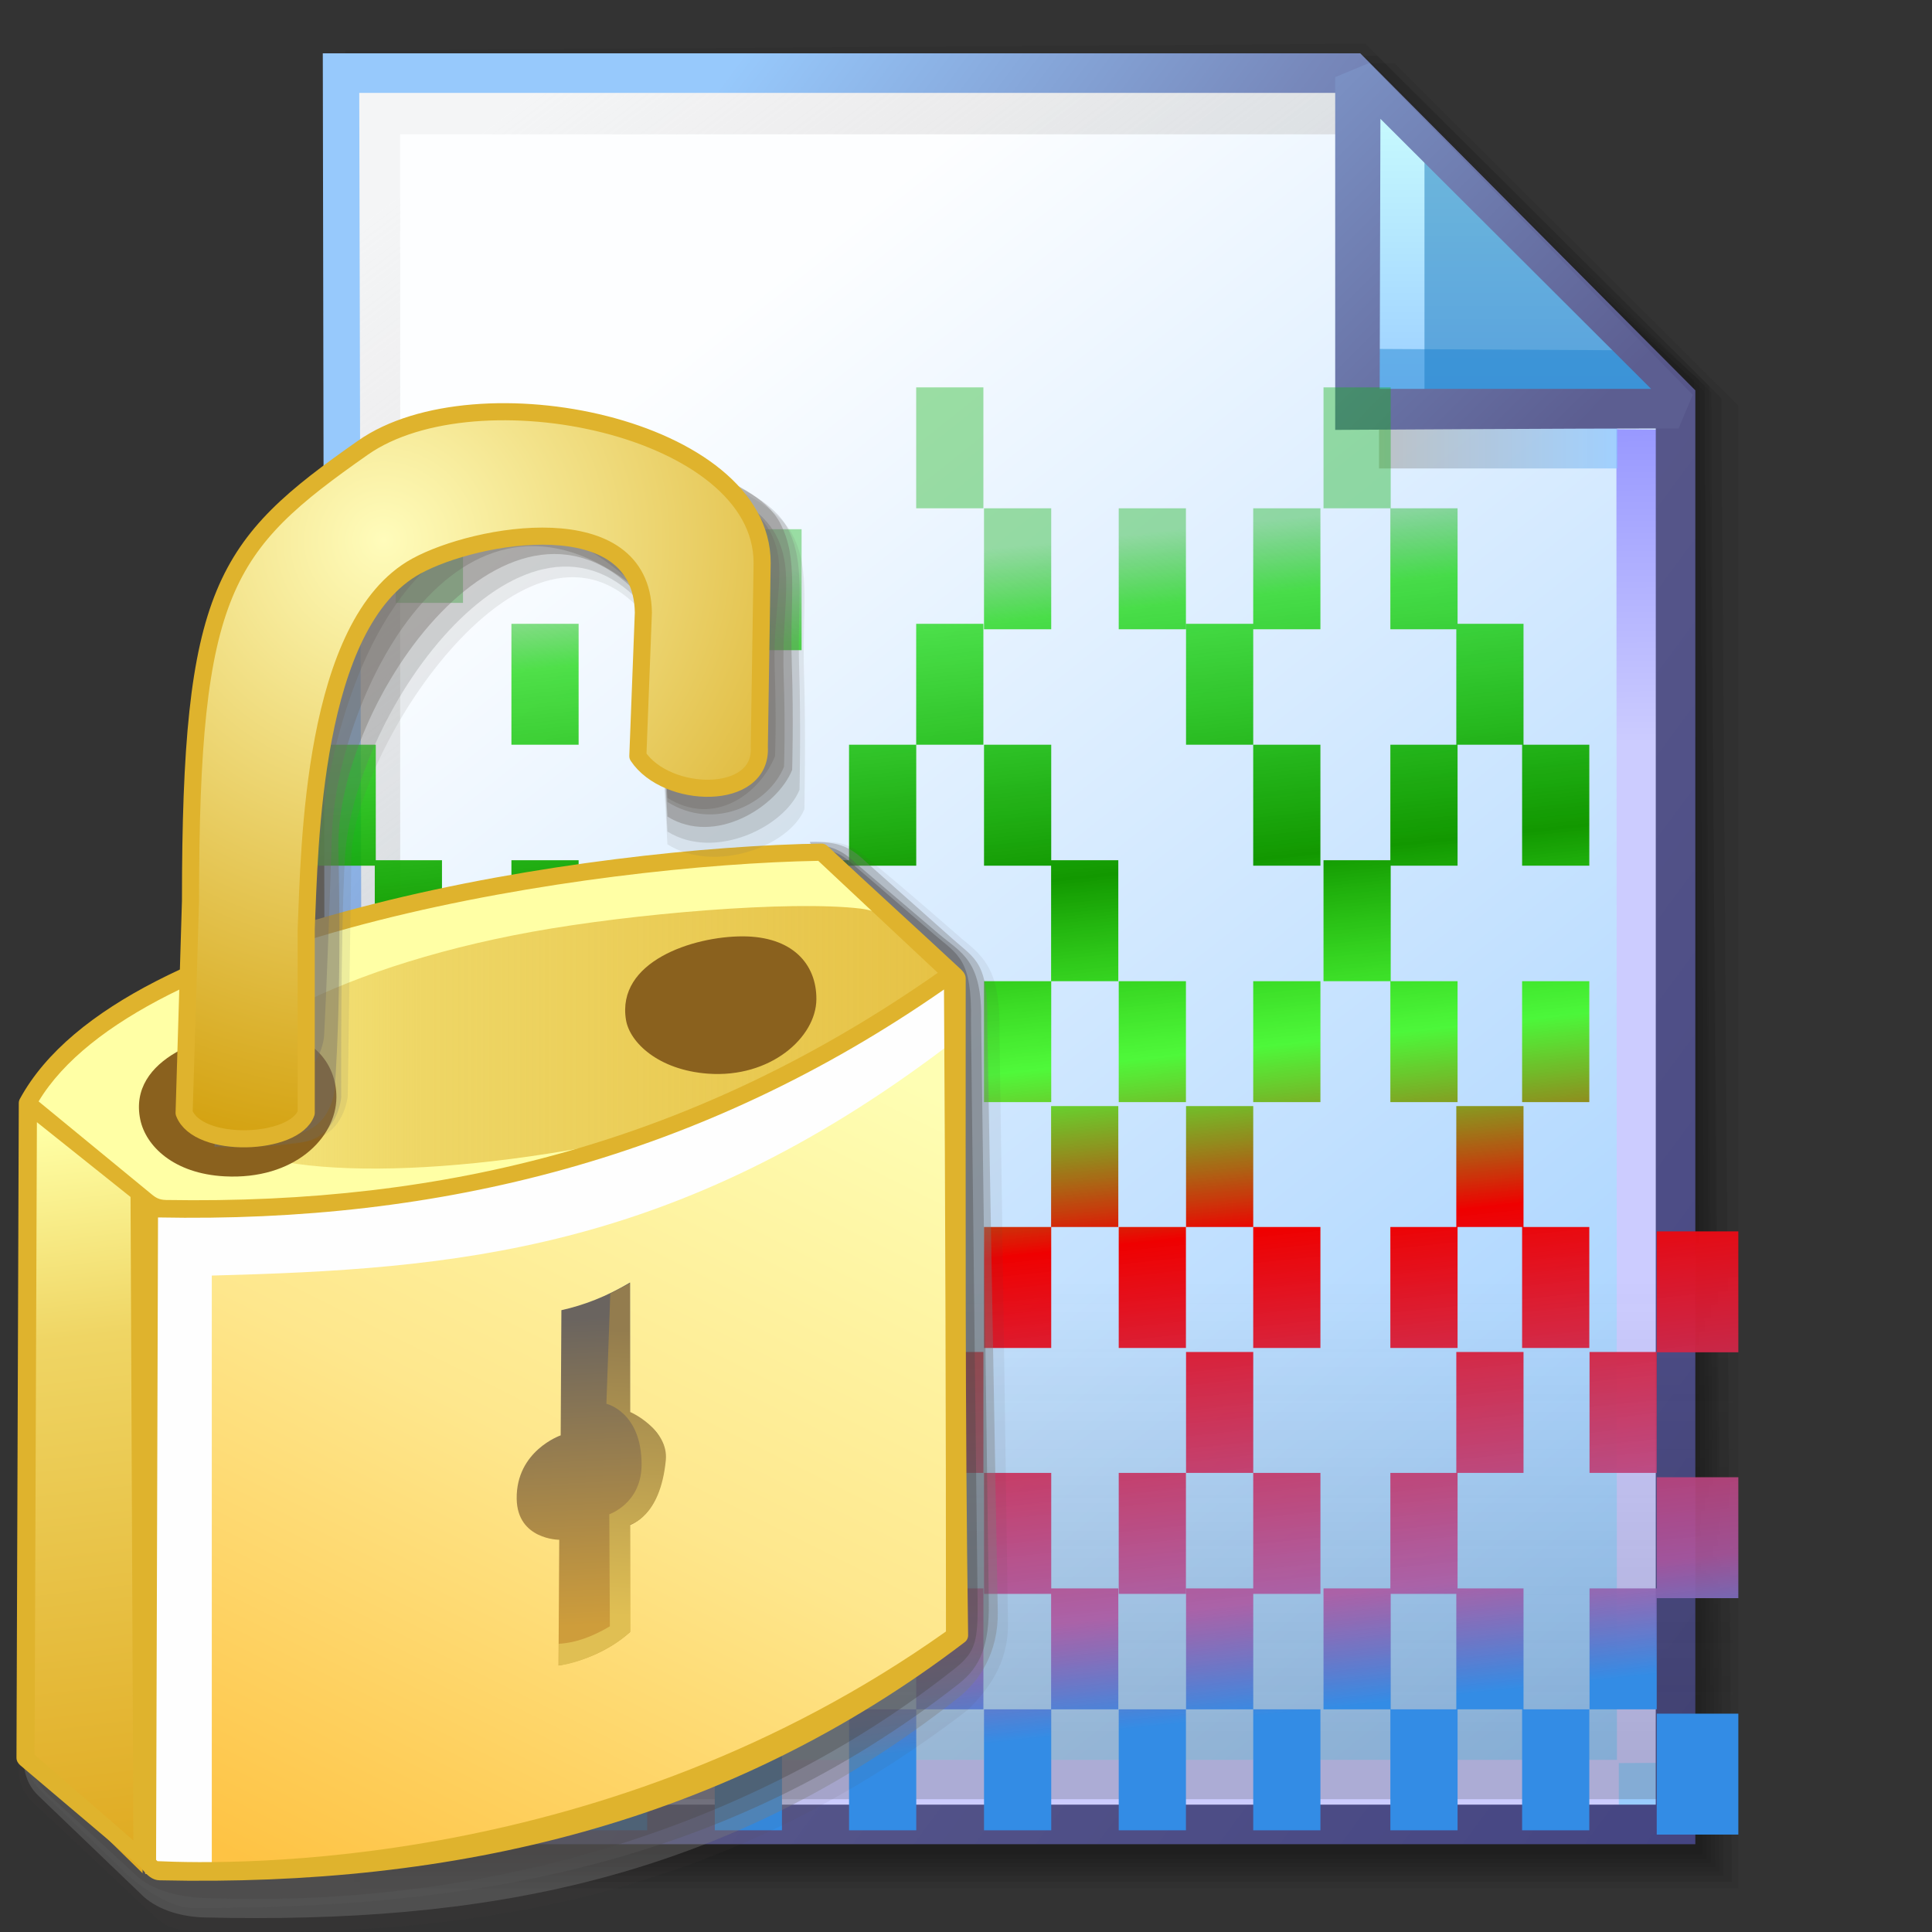 <?xml version="1.0" encoding="UTF-8" standalone="no"?>
<!-- Created with Inkscape (http://www.inkscape.org/) -->

<svg
   width="256mm"
   height="256mm"
   viewBox="0 0 256 256"
   version="1.1"
   id="svg1"
   inkscape:version="1.3.2 (091e20ef0f, 2023-11-25)"
   xml:space="preserve"
   sodipodi:docname="document-decrypt.svg"
   xmlns:inkscape="http://www.inkscape.org/namespaces/inkscape"
   xmlns:sodipodi="http://sodipodi.sourceforge.net/DTD/sodipodi-0.dtd"
   xmlns:xlink="http://www.w3.org/1999/xlink"
   xmlns="http://www.w3.org/2000/svg"
   xmlns:svg="http://www.w3.org/2000/svg"
   xmlns:rdf="http://www.w3.org/1999/02/22-rdf-syntax-ns#"
   xmlns:cc="http://creativecommons.org/ns#"
   xmlns:dc="http://purl.org/dc/elements/1.1/"><rect x="0" y="0" width="256" height="256" fill="#333333" stroke="none"/><defs
     id="defs1"><linearGradient
       inkscape:collect="always"
       xlink:href="#linearGradient57-6"
       id="linearGradient58-2"
       x1="82.615"
       y1="82.302"
       x2="82.615"
       y2="100.744"
       gradientUnits="userSpaceOnUse" /><linearGradient
       id="linearGradient57-6"
       inkscape:collect="always"><stop
         style="stop-color:#303030;stop-opacity:0.45;"
         offset="0"
         id="stop57-18" /><stop
         style="stop-color:#303030;stop-opacity:0;"
         offset="1"
         id="stop58-7" /></linearGradient><linearGradient
       inkscape:collect="always"
       xlink:href="#linearGradient349-9"
       id="linearGradient350"
       x1="143.774"
       y1="162.95"
       x2="147.611"
       y2="229.593"
       gradientUnits="userSpaceOnUse" /><linearGradient
       id="linearGradient349-9"
       inkscape:collect="always"><stop
         style="stop-color:#338ce5;stop-opacity:1;"
         offset="0"
         id="stop349-2" /><stop
         style="stop-color:#ac56a0;stop-opacity:0.886;"
         offset="0.095"
         id="stop352-0" /><stop
         style="stop-color:#ef0000;stop-opacity:1;"
         offset="0.406"
         id="stop351-2" /><stop
         style="stop-color:#2afe00;stop-opacity:0.773;"
         offset="0.56"
         id="stop353-3" /><stop
         style="stop-color:#129800;stop-opacity:1;"
         offset="0.717"
         id="stop354-7" /><stop
         style="stop-color:#0cd600;stop-opacity:0.714;"
         offset="0.938"
         id="stop355-5" /><stop
         style="stop-color:#10b213;stop-opacity:0.388;"
         offset="1"
         id="stop350-9" /></linearGradient><linearGradient
       id="linearGradient26-3"
       inkscape:collect="always"><stop
         style="stop-color:#7b91c4;stop-opacity:1;"
         offset="0"
         id="stop26-6" /><stop
         style="stop-color:#5c5e91;stop-opacity:1"
         offset="1"
         id="stop27-0" /></linearGradient><linearGradient
       id="linearGradient24"
       inkscape:collect="always"><stop
         style="stop-color:#c7fafe;stop-opacity:1;"
         offset="0"
         id="stop24-5" /><stop
         style="stop-color:#9acdff;stop-opacity:1"
         offset="1"
         id="stop25-0" /></linearGradient><linearGradient
       id="linearGradient22-2"
       inkscape:collect="always"><stop
         style="stop-color:#adaeae;stop-opacity:0.825;"
         offset="0"
         id="stop22-9" /><stop
         style="stop-color:#8ac5fe;stop-opacity:0.836;"
         offset="1"
         id="stop23-4" /></linearGradient><linearGradient
       id="linearGradient18-3"
       inkscape:collect="always"><stop
         style="stop-color:#9797ff;stop-opacity:1;"
         offset="0"
         id="stop18" /><stop
         style="stop-color:#ccccff;stop-opacity:1;"
         offset="0.3"
         id="stop20-5" /><stop
         style="stop-color:#ccccff;stop-opacity:1;"
         offset="1"
         id="stop19-1" /></linearGradient><linearGradient
       id="linearGradient16"
       inkscape:collect="always"><stop
         style="stop-color:#cdcdcd;stop-opacity:0.175;"
         offset="0"
         id="stop16-7" /><stop
         style="stop-color:#cdcdcd;stop-opacity:1;"
         offset="1"
         id="stop17" /></linearGradient><linearGradient
       id="linearGradient12-4"
       inkscape:collect="always"><stop
         style="stop-color:#fdfeff;stop-opacity:1;"
         offset="0"
         id="stop13-3" /><stop
         style="stop-color:#99ccff;stop-opacity:1;"
         offset="1"
         id="stop14" /></linearGradient><linearGradient
       id="linearGradient9-1"
       inkscape:collect="always"><stop
         style="stop-color:#97c9fc;stop-opacity:1;"
         offset="0"
         id="stop9-4" /><stop
         style="stop-color:#7788bb;stop-opacity:1"
         offset="0.25"
         id="stop12-6" /><stop
         style="stop-color:#57578a;stop-opacity:1"
         offset="0.5"
         id="stop11-9" /><stop
         style="stop-color:#444482;stop-opacity:1;"
         offset="1"
         id="stop10-4" /></linearGradient><linearGradient
       inkscape:collect="always"
       xlink:href="#linearGradient9-1"
       id="linearGradient10-2"
       x1="31.622"
       y1="100.24"
       x2="221.195"
       y2="240.29"
       gradientUnits="userSpaceOnUse" /><linearGradient
       inkscape:collect="always"
       xlink:href="#linearGradient12-4"
       id="linearGradient14"
       x1="73.583"
       y1="62.021"
       x2="207.03"
       y2="229.599"
       gradientUnits="userSpaceOnUse" /><linearGradient
       inkscape:collect="always"
       xlink:href="#linearGradient16"
       id="linearGradient17"
       x1="57.531"
       y1="26.421"
       x2="147.132"
       y2="144.341"
       gradientUnits="userSpaceOnUse" /><linearGradient
       inkscape:collect="always"
       xlink:href="#linearGradient18-3"
       id="linearGradient19"
       x1="209.825"
       y1="58.536"
       x2="210.583"
       y2="194.577"
       gradientUnits="userSpaceOnUse" /><linearGradient
       inkscape:collect="always"
       xlink:href="#linearGradient22-2"
       id="linearGradient23-2"
       x1="177.192"
       y1="58.991"
       x2="207.32"
       y2="58.991"
       gradientUnits="userSpaceOnUse" /><linearGradient
       inkscape:collect="always"
       xlink:href="#linearGradient24"
       id="linearGradient25"
       x1="176.32"
       y1="20.127"
       x2="176.32"
       y2="56.696"
       gradientUnits="userSpaceOnUse" /><linearGradient
       inkscape:collect="always"
       xlink:href="#linearGradient26-3"
       id="linearGradient27"
       x1="172.597"
       y1="13.512"
       x2="210.544"
       y2="51.286"
       gradientUnits="userSpaceOnUse" /><linearGradient
       id="linearGradient21"
       inkscape:collect="always"><stop
         style="stop-color:#6a645f;stop-opacity:1"
         offset="0"
         id="stop21-8" /><stop
         style="stop-color:#ce9d3b;stop-opacity:1"
         offset="1"
         id="stop22-0" /></linearGradient><linearGradient
       id="linearGradient18-4"
       inkscape:collect="always"><stop
         style="stop-color:#937c4e;stop-opacity:1"
         offset="0"
         id="stop19-7" /><stop
         style="stop-color:#e0bf53;stop-opacity:1"
         offset="1"
         id="stop20-6" /></linearGradient><linearGradient
       id="linearGradient17-8"
       inkscape:collect="always"><stop
         style="stop-color:#fffcbb;stop-opacity:1;"
         offset="0"
         id="stop17-9" /><stop
         style="stop-color:#d3a00d;stop-opacity:1"
         offset="1"
         id="stop18-0" /></linearGradient><linearGradient
       id="linearGradient14-6"
       inkscape:collect="always"><stop
         style="stop-color:#e6c246;stop-opacity:0.336;"
         offset="0"
         id="stop14-8" /><stop
         style="stop-color:#e6c246;stop-opacity:0.667;"
         offset="0.302"
         id="stop32-7" /><stop
         style="stop-color:#e6c246;stop-opacity:1;"
         offset="1"
         id="stop15-9" /></linearGradient><linearGradient
       id="linearGradient4-0"
       inkscape:collect="always"><stop
         style="stop-color:#fefeb3;stop-opacity:1;"
         offset="0"
         id="stop5" /><stop
         style="stop-color:#fee78d;stop-opacity:1;"
         offset="0.494"
         id="stop7" /><stop
         style="stop-color:#fec344;stop-opacity:1;"
         offset="1"
         id="stop6" /></linearGradient><linearGradient
       id="linearGradient2"
       inkscape:collect="always"><stop
         style="stop-color:#ffffa5;stop-opacity:1;"
         offset="0"
         id="stop2" /><stop
         style="stop-color:#efd564;stop-opacity:1;"
         offset="0.295"
         id="stop4" /><stop
         style="stop-color:#e0ac24;stop-opacity:1"
         offset="1"
         id="stop3" /></linearGradient><linearGradient
       inkscape:collect="always"
       xlink:href="#linearGradient2"
       id="linearGradient3-3"
       x1="45.847"
       y1="114.905"
       x2="59.797"
       y2="231.132"
       gradientUnits="userSpaceOnUse" /><linearGradient
       inkscape:collect="always"
       xlink:href="#linearGradient4-0"
       id="linearGradient6-3"
       x1="192.237"
       y1="108.244"
       x2="119.4"
       y2="254.04"
       gradientUnits="userSpaceOnUse" /><linearGradient
       inkscape:collect="always"
       xlink:href="#linearGradient14-6"
       id="linearGradient15"
       x1="71.796"
       y1="99.334"
       x2="194.706"
       y2="99.334"
       gradientUnits="userSpaceOnUse" /><radialGradient
       inkscape:collect="always"
       xlink:href="#linearGradient17-8"
       id="radialGradient18"
       cx="106.544"
       cy="22.707"
       fx="106.544"
       fy="22.707"
       r="49.959"
       gradientTransform="matrix(2.078,-0.034,0.034,2.061,-119.014,-24.899)"
       gradientUnits="userSpaceOnUse" /><linearGradient
       inkscape:collect="always"
       xlink:href="#linearGradient18-4"
       id="linearGradient20-3"
       x1="141.505"
       y1="147.552"
       x2="138.906"
       y2="194.233"
       gradientUnits="userSpaceOnUse" /><linearGradient
       inkscape:collect="always"
       xlink:href="#linearGradient21"
       id="linearGradient22-7"
       x1="132.292"
       y1="145.804"
       x2="134.56"
       y2="196.17"
       gradientUnits="userSpaceOnUse" /><radialGradient
       inkscape:collect="always"
       xlink:href="#linearGradient17-8"
       id="radialGradient18-1"
       cx="106.544"
       cy="22.707"
       fx="106.544"
       fy="22.707"
       r="49.959"
       gradientTransform="matrix(2.078,-0.034,0.034,2.061,-119.014,-24.899)"
       gradientUnits="userSpaceOnUse" /><linearGradient
       inkscape:collect="always"
       xlink:href="#linearGradient2"
       id="linearGradient4"
       gradientUnits="userSpaceOnUse"
       x1="45.847"
       y1="114.905"
       x2="59.797"
       y2="231.132" /><linearGradient
       inkscape:collect="always"
       xlink:href="#linearGradient4-0"
       id="linearGradient5"
       gradientUnits="userSpaceOnUse"
       x1="192.237"
       y1="108.244"
       x2="119.4"
       y2="254.04" /><linearGradient
       inkscape:collect="always"
       xlink:href="#linearGradient14-6"
       id="linearGradient6"
       gradientUnits="userSpaceOnUse"
       x1="71.796"
       y1="99.334"
       x2="194.706"
       y2="99.334" /><linearGradient
       inkscape:collect="always"
       xlink:href="#linearGradient21"
       id="linearGradient7"
       gradientUnits="userSpaceOnUse"
       x1="132.292"
       y1="145.804"
       x2="134.56"
       y2="196.17" /><linearGradient
       inkscape:collect="always"
       xlink:href="#linearGradient18-4"
       id="linearGradient8"
       gradientUnits="userSpaceOnUse"
       x1="141.505"
       y1="147.552"
       x2="138.906"
       y2="194.233" /></defs><sodipodi:namedview
     id="base"
     pagecolor="#ffffff"
     bordercolor="#000000"
     borderopacity="0.3"
     inkscape:pageopacity="0.0"
     inkscape:pageshadow="2"
     inkscape:zoom="0.98994949"
     inkscape:cx="505.07627"
     inkscape:cy="476.792"
     inkscape:document-units="mm"
     inkscape:showpageshadow="2"
     inkscape:pagecheckerboard="0"
     inkscape:deskcolor="#d1d1d1"
     inkscape:current-layer="g1" /><g
     id="g1"
     style="display:inline"><g
       id="g28"
       transform="matrix(1.048,0,0,1.048,-2.971,-5.665)"><g
         id="g7-1"
         inkscape:label="shadow"
         style="display:inline"><path
           id="rect1-2"
           style="fill:#000000;fill-opacity:0.06;stroke-width:3.728;stroke-linecap:square"
           d="M 48.381,13.418 H 179.161 l 43.467,43.278 V 244.173 H 48.381 Z"
           sodipodi:nodetypes="cccccc" /><path
           id="path1-8"
           style="fill:#000000;fill-opacity:0.075;stroke-width:3.728;stroke-linecap:square"
           d="m 47.563,12.6 129.443,-0.134 43.467,43.278 1.336,187.61 H 47.563 Z"
           sodipodi:nodetypes="cccccc" /><path
           id="path2"
           style="fill:#000000;fill-opacity:0.06;stroke-width:3.728;stroke-linecap:square"
           d="m 46.494,11.793 128.976,-0.869 43.467,43.278 1.804,188.345 H 46.494 Z"
           sodipodi:nodetypes="cccccc" /><path
           id="path3-8"
           style="fill:#000000;fill-opacity:0.06;stroke-width:3.728;stroke-linecap:square"
           d="m 45.965,12.333 129.778,0.468 43.467,42.209 1.002,187.008 H 45.965 Z"
           sodipodi:nodetypes="cccccc" /><path
           id="path4-9"
           style="fill:#000000;fill-opacity:0.06;stroke-width:3.728;stroke-linecap:square"
           d="m 45.436,12.338 129.443,0.935 43.467,41.675 1.336,186.541 H 45.436 Z"
           sodipodi:nodetypes="cccccc" /><path
           id="path5-2"
           style="fill:#000000;fill-opacity:0.06;stroke-width:3.728;stroke-linecap:square"
           d="M 44.906,12.745 174.884,13.413 218.352,54.152 219.153,240.96 H 44.906 Z"
           sodipodi:nodetypes="cccccc" /><path
           id="path6-8"
           style="fill:#000000;fill-opacity:0.06;stroke-width:3.728;stroke-linecap:square"
           d="m 44.377,15.022 129.911,0.535 43.467,37.933 0.869,186.942 H 44.377 Z"
           sodipodi:nodetypes="cccccc" /><path
           id="path7-8"
           style="fill:#000000;fill-opacity:0.06;stroke-width:3.728;stroke-linecap:square"
           d="m 43.848,13.424 129.711,1.069 43.467,39.002 1.069,186.407 H 43.848 Z"
           sodipodi:nodetypes="cccccc" /></g><g
         id="g14"
         style="display:inline"><path
           style="color:#000000;fill:url(#linearGradient14);stroke-linecap:square;-inkscape-stroke:none"
           d="M 46.154,14.648 H 173.783 l 40.903,41.14 V 236.079 H 46.555 Z"
           id="path15"
           inkscape:label="headbgground" /><path
           id="rect16-8"
           style="display:inline;fill:url(#linearGradient17);fill-opacity:1;stroke-width:5;stroke-linecap:square"
           d="M 45.436,14.165 H 176.703 l 0.204,8.221 H 53.434 V 235.98 h -7.998 z"
           sodipodi:nodetypes="ccccccc" /><path
           id="rect17"
           style="fill:url(#linearGradient19);stroke-width:5;stroke-linecap:square"
           d="M 47.058,227.92 H 207.275 l -0.067,-168.246 7.317,0.067 0.067,168.547 -7.083,0.033 v 7.348 H 47.058 Z"
           sodipodi:nodetypes="ccccccccc" /><path
           style="color:#000000;fill:url(#linearGradient10-2);stroke-linecap:square;-inkscape-stroke:none"
           d="M 43.648,12.148 44.059,238.58 H 217.186 V 54.758 L 174.822,12.148 Z m 4.609,5 H 172.744 l 39.441,39.672 V 233.58 H 48.775 Z"
           id="path16"
           inkscape:label="headframe"
           sodipodi:nodetypes="cccccccccccc" /></g><g
         id="rect23"
         style="display:inline"><rect
           style="display:inline;fill:url(#linearGradient23-2);fill-opacity:0.834;stroke:none;stroke-width:5;stroke-linecap:square;stroke-dasharray:none;stroke-opacity:1"
           id="rect20"
           width="30.128"
           height="11.286"
           x="177.192"
           y="53.348" /><path
           style="color:#000000;display:inline;fill:url(#linearGradient25);stroke-linecap:square;stroke-linejoin:bevel;-inkscape-stroke:none"
           d="m 174.153,15.119 40.916,41.955 H 174.814 Z"
           id="path25-6" /><g
           id="g27-8"><path
             id="rect27"
             style="display:inline;fill:#0a6db5;fill-opacity:0.459;stroke-width:5;stroke-linecap:square;stroke-linejoin:bevel"
             d="m 182.94,23.246 33.073,33.829 -33.073,-0.094 z"
             sodipodi:nodetypes="cccc" /><path
             id="path27-3"
             style="display:inline;fill:#1882cf;fill-opacity:0.459;stroke-width:5;stroke-linecap:square;stroke-linejoin:bevel"
             d="m 175.286,49.515 34.916,0.189 4.677,7.087 -39.688,-0.472 z"
             sodipodi:nodetypes="ccccc" /></g><path
           style="color:#000000;display:inline;fill:url(#linearGradient27);stroke-linecap:square;stroke-linejoin:bevel;-inkscape-stroke:none"
           d="m 175.941,13.373 -4.289,1.785 6.5e-4,44.601 c 0,0 29.863,-0.185 43.415,-0.185 l 1.789,-4.246 z m 1.429,7.057 34.226,34.144 h -34.32 z"
           id="path26-83"
           sodipodi:nodetypes="cccccccccc" /></g></g><g
       id="g312"
       transform="matrix(-1.316,0,0,-2.368,332.742,615.629)"
       style="clip-rule:nonzero;display:inline;fill:#00009f;fill-rule:nonzero;stroke:#ffffff;stroke-width:0;stroke-miterlimit:4"><rect
         style="clip-rule:nonzero;display:inline;fill:url(#linearGradient58-2);fill-opacity:0.45;fill-rule:evenodd;stroke:none;stroke-width:3.095;stroke-linejoin:round;stroke-miterlimit:4;stroke-opacity:0.906"
         id="rect54"
         width="101.695"
         height="21.057"
         x="31.01"
         y="80.402"
         transform="matrix(1.428,0,0,1.428,34.082,44.487)" /><path
         id="rect228-7"
         style="fill:url(#linearGradient350);fill-opacity:1;fill-rule:evenodd;stroke:none;stroke-width:8.071;stroke-linejoin:round;stroke-opacity:0.906"
         d="m 77.814,157.321 v 6.767 h 8.216 v -6.767 z m 15.005,0.241 v 6.767 h 6.625 v 6.767 h 6.64 v 6.463 h -6.64 v 6.767 h 6.767 v -6.767 h 6.64 v -6.463 h 6.731 v -6.767 h -6.731 v -6.767 h -6.767 v 6.767 h -6.499 v -6.767 z m 27.074,0 v 6.767 h 6.764 v 6.463 h -6.764 v 6.767 h 6.764 v 6.767 h 6.766 v -6.767 h -6.764 v -6.463 h 6.764 v -6.767 h -6.764 v -6.767 z m 13.541,0 v 6.767 h 6.767 v -6.767 z m 13.564,0 v 6.767 h -6.755 v 6.767 h 6.755 v 6.463 h 6.767 v -6.767 h -6.755 v -6.463 h 6.755 v -6.767 z m 13.59,0 v 6.767 h -6.761 v 6.767 h 6.761 v 6.463 h -6.761 v 6.767 h 6.767 v -6.767 h 6.761 v -6.767 h -6.761 v -6.463 h 6.761 v -6.767 z m 13.522,0 v 6.767 h -6.741 v 6.767 h 6.741 v 6.463 h -6.741 v 6.767 h 6.767 v -6.767 h 6.74 v -6.767 h -6.74 v -6.463 h 6.74 v -6.767 z m 13.565,0 v 6.767 h -6.763 v 6.767 h 6.763 v 6.463 h -6.763 v 6.767 h 6.767 v -6.767 h 6.763 v -6.767 h -6.763 v -6.463 h 6.763 v -6.767 z m 13.691,0 v 6.767 h 6.767 v -6.767 z m 13.641,0 v 6.767 h -6.666 v 6.767 h 6.666 v 6.463 h -6.666 v 6.767 h 6.767 v -6.767 h 6.666 v -6.767 h -6.666 v -6.463 h 6.666 v -6.767 z m -128.976,6.767 v 6.221 H 77.814 v 6.767 h 8.216 v -6.221 h 6.767 v -6.767 z m 20.181,0 h 6.605 v 6.463 h -6.605 z m 88.371,0 v 6.767 h 6.767 v -6.767 z m -61.148,6.463 v 6.767 h 6.767 v -6.767 z m 67.931,0 v 6.767 h 6.767 v -6.767 z m -115.335,6.767 v 6.75 H 77.814 v 6.767 h 8.216 v -6.75 h 6.767 v -6.767 z m 108.552,0 v 6.767 h 6.767 v -6.767 z m -101.763,6.992 v 6.767 h 6.625 v 6.767 h 6.767 v -6.767 h 6.64 v -6.767 h -6.767 v 6.767 h -6.499 v -6.767 z m 27.074,0 v 6.767 h 6.764 v 6.767 h 6.766 v -6.767 h -6.764 v -6.767 z m 13.541,0 v 6.767 h 6.767 v -6.767 z m 13.564,0 v 6.767 h -6.755 v 6.767 h 6.767 v -6.767 h 6.755 v -6.767 z m 27.113,0 v 6.767 h -6.741 v 6.767 h 6.767 v -6.767 h 6.74 v -6.767 z m 13.565,0 v 6.767 h 6.767 v -6.767 z m 27.332,0 v 6.767 h -6.666 v 6.767 h 6.767 v -6.767 h 6.666 v -6.767 z m -20.424,6.767 v 6.767 h 6.767 v -6.767 z M 92.819,198.308 v 6.767 h 6.767 v -6.767 z m 13.266,0 v 6.767 h 6.731 v 6.463 h -6.731 v 6.767 h -6.499 v -6.767 h -6.767 v 6.767 h 6.625 v 6.767 h 6.64 v 6.463 h 6.731 v 6.767 h 6.767 v -6.767 h -6.731 v -6.767 h -6.64 v -6.463 h 6.64 v -6.463 h 6.731 v -6.767 h -6.731 v -6.767 z m 13.808,0 v 6.767 h 6.767 v -6.767 z m 13.541,0 v 6.767 h 6.767 v -6.767 z m 13.564,0 v 6.767 h -6.755 v 6.767 h 6.755 v 6.463 h 6.767 v -6.767 h -6.755 v -6.463 h 6.755 v -6.767 z m 13.59,0 v 6.767 h 6.767 v -6.767 z m 13.522,0 v 6.767 h -6.741 v 6.767 h 6.767 v -6.767 h 6.74 v -6.767 z m 13.565,0 v 6.767 h 6.767 v -6.767 z m 13.691,0 v 6.767 h 6.767 v -6.767 z m 13.641,0 v 6.767 h -6.666 v 6.767 h 6.666 v 6.463 h 6.767 v -6.767 h -6.666 v -6.463 h 6.666 v -6.767 z m -20.424,6.767 v 6.767 h 6.767 v -6.767 z m -74.689,6.463 v 6.767 h 6.764 v 6.463 h -6.764 v 6.767 h 6.767 v -6.463 h 6.764 v -6.767 h -6.764 v -6.767 z m 40.695,0 v 6.767 h -6.761 v 6.767 h 6.767 v -6.767 h 6.761 v -6.767 z m 19.343,5.292 v 6.767 h -7.799 v 6.767 h 6.767 l 1.058,-6.767 h 6.74 v -6.767 z m 14.651,1.475 v 6.767 h 6.767 v -6.767 z m -61.148,6.463 v 6.767 h 6.767 v -6.767 z m 13.564,0 v 6.767 h 6.767 v -6.767 z m 59.226,1.475 v 6.767 h 6.767 v -6.767 z m -52.397,5.292 v 6.767 h 6.767 v -6.767 z" /></g><g
       id="g4"
       transform="matrix(0.797,0,0,0.797,-26.127,52.853)"><g
         id="g7"
         style="display:inline"
         transform="matrix(1.015,0,0,1.015,-8.16,4.957)"><g
           id="g22"
           inkscape:label="shadow"
           style="display:inline"><path
             style="fill:#504c48;fill-opacity:0.076;stroke-width:2.8;stroke-linecap:round;stroke-linejoin:round"
             d="m 172.985,67.689 c 25.013,53.141 -25.341,57.854 -70.515,55.684 l -4.209,1.345 -28.015,-0.802 v 0.437 c -2.331,0.466 -25.137,91.176 -27.112,91.922 0.213,3.042 -0.191,6.16 2.731,8.863 l 20.15,18.879 c 2.604,2.358 5.833,2.057 9.354,2.138 45.187,1.043 84.708,-6.558 123.473,-36.274 3.218,-3.223 6.692,-7.496 6.595,-14.24 l -1.381,-96.398 c 0.202,-10.2 -2.22,-12.511 -6.142,-15.664 0,0 -10.648,-9.345 -15.966,-13.581 -2.854,-2.274 -4.403,-2.42 -8.964,-2.309 z"
             id="path23-65"
             sodipodi:nodetypes="ccccccccscscssc" /><path
             style="fill:#7b7b7b;fill-opacity:0.374;stroke-width:2.8;stroke-linecap:round;stroke-linejoin:round"
             d="m 172.985,67.689 c 25.013,53.141 -25.341,57.854 -70.515,55.684 l -4.209,1.345 -28.015,-0.802 v 0.437 c -2.331,0.466 -24.239,90.09 -26.214,90.835 0.213,3.042 -0.191,6.16 2.731,8.863 l 17.067,16.368 c 2.604,2.358 6.534,3.36 10.056,3.441 45.187,1.043 84.858,-5.734 123.287,-35.884 3.583,-2.811 6.716,-7.497 6.595,-14.24 l -1.715,-96.164 c 0.202,-10.2 -1.915,-10.648 -5.674,-13.994 L 182.016,70.8 c -2.464,-2.335 -4.47,-3.222 -9.031,-3.111 z"
             id="path26-26"
             sodipodi:nodetypes="ccccccccssscscc" /><path
             style="fill:#565656;fill-opacity:0.374;stroke-width:2.8;stroke-linecap:round;stroke-linejoin:round"
             d="m 171.515,68.09 c 25.013,53.141 -23.871,57.453 -69.045,55.283 l -4.209,1.345 -28.015,-0.802 v 0.437 c -2.331,0.466 -23.814,89.334 -25.789,90.079 0.213,3.042 -0.191,6.16 2.731,8.863 l 13.961,13.54 c 2.604,2.358 7.238,5.497 10.761,5.501 44.904,0.05 87.102,-6.649 125.53,-36.799 3.583,-2.811 4.947,-6.461 4.858,-13.204 l -1.247,-95.162 c 0.202,-10.2 -3.248,-11.264 -7.078,-14.528 L 180.546,71.201 c -2.464,-2.335 -4.47,-3.222 -9.031,-3.111 z"
             id="path27-5"
             sodipodi:nodetypes="ccccccccssscscc" /><path
             style="fill:#484646;fill-opacity:0.374;stroke-width:2.8;stroke-linecap:round;stroke-linejoin:round"
             d="m 171.449,68.624 c 25.013,53.141 -23.804,56.919 -68.978,54.749 l -4.209,1.345 -28.015,-0.802 v 0.437 c -2.331,0.466 -22.932,89.573 -24.907,90.318 0.213,3.042 -0.191,6.16 2.731,8.863 l 14.671,13.533 c 2.604,2.358 6.416,3.237 9.973,3.561 45.247,2.019 90.068,-10.577 124.091,-37.597 3.441,-2.733 3.732,-4.623 3.655,-11.367 l -1.08,-94.627 c 0.202,-10.2 -2.131,-10.841 -5.942,-14.127 L 180.479,71.735 c -2.464,-2.335 -4.47,-3.222 -9.031,-3.111 z"
             id="path28-8"
             sodipodi:nodetypes="cccccccccsscscc" /></g><path
           style="color:#000000;fill:#ffffa5;stroke-linecap:round;stroke-linejoin:round;-inkscape-stroke:none"
           d="M 44.435,110.747 C 60.469,81.254 138.077,69.921 174.893,69.359 l 21.79,20.411 V 197.751 c -49.703,37.038 -81.191,37.624 -130.647,39.757 L 44.435,217.664 v -59.223 z"
           id="path12-79" /><path
           style="color:#000000;fill:url(#linearGradient4);stroke-linecap:round;stroke-linejoin:round;-inkscape-stroke:none"
           d="M 44.601,110.902 64.445,127.313 63.689,236.613 44.601,217.903 Z"
           id="path10-6" /><path
           style="color:#000000;fill:url(#linearGradient5);stroke-linecap:round;stroke-linejoin:round;-inkscape-stroke:none"
           d="m 64.829,127.755 c 48.605,3.373 91.962,-8.189 131.502,-38.56 l 1.181,108.451 c -55.066,37.748 -101.386,40.648 -133.401,39.055 z"
           id="path8-0" /><path
           id="rect9-4"
           style="fill:#fefefe;stroke-width:2.8;stroke-linecap:round;stroke-linejoin:round"
           d="m 64.634,128.134 c 50.802,1.818 94.372,-10.827 131.063,-37.231 l -0.425,10.394 c -44.369,33.552 -80.492,36.374 -120.244,37.42 v 97.518 H 64.634 Z"
           sodipodi:nodetypes="ccccccc"
           inkscape:label="whiteband" /><path
           id="path14"
           style="display:inline;fill:url(#linearGradient6);stroke-width:2.615;stroke-linecap:round;stroke-linejoin:round"
           d="m 194.705,88.384 c -0.035,2.315 -9.51,9.528 -19.554,14.804 -10.044,5.276 -22.443,11.547 -38.974,14.538 -33.061,5.984 -60.869,4.334 -63.276,-5.783 -2.407,-10.117 21.498,-23.547 54.559,-29.531 16.531,-2.992 42.19,-5.172 53.811,-3.808 6.708,0.787 13.461,7.916 13.433,9.78 z"
           sodipodi:nodetypes="sssssss" /><path
           id="path13"
           style="color:#000000;display:inline;fill:#dfb32d;stroke-linecap:round;stroke-linejoin:round;-inkscape-stroke:none"
           inkscape:label="framehead"
           d="m 174.873,67.959 c -18.537,0.283 -47.198,3.261 -73.346,9.887 -26.148,6.626 -49.51,16.435 -57.944,31.949 -0.111,0.205 -0.17,0.435 -0.17,0.668 l -0.378,107.201 c -0.007,0.528 0.239,0.906 0.586,1.238 l 19.749,16.727 c 1.028,1.352 1.936,2.123 3.103,2.143 48.423,1.085 92.983,-9.345 131.831,-38.972 0.385,-0.264 0.612,-0.703 0.607,-1.17 -0.51,-35.953 -0.394,-71.571 -0.394,-107.527 0,-0.623 -0.28,-1.036 -0.745,-1.505 -7.009,-6.534 -14.737,-13.532 -21.923,-20.263 -0.265,-0.247 -0.615,-0.382 -0.977,-0.377 z m -0.508,2.824 19.583,18.343 c -39.648,27.74 -80.415,37.993 -126.404,37.21 -1.15,-0.033 -1.677,-0.34 -2.525,-1.059 L 46.659,110.19 c 8.113,-13.494 30.282,-23.225 55.556,-29.629 25.638,-6.496 53.853,-9.453 72.15,-9.777 z m 20.596,21.078 c 0.215,35.149 0.322,70.102 0.322,105.154 -55.63,39.48 -117.059,38.161 -129.152,37.622 l -0.23,-0.212 0.318,-105.228 c 46.199,0.927 89.124,-9.753 128.742,-37.336 z m -148.581,21.732 15.338,12.25 0.46,105.404 -16.177,-14.046 z"
           sodipodi:nodetypes="cssccccccccccccccccscccccccccccc" /><path
           id="path15-1"
           style="fill:#8a611e;stroke-width:2.8;stroke-linecap:round;stroke-linejoin:round"
           d="m 174.058,93.455 c -0.034,6.253 -7.545,12.946 -17.765,12.19 -8.119,-0.601 -12.802,-5.107 -13.418,-8.788 -1.601,-9.572 10.947,-13.702 19.088,-13.702 8.141,1e-6 12.127,4.51 12.095,10.3 z"
           sodipodi:nodetypes="sssss" /><path
           id="path16-0"
           style="fill:#8a611e;stroke-width:2.924;stroke-linecap:round;stroke-linejoin:round"
           d="m 95.438,109.558 c -0.052,6.607 -6.908,13.508 -18.303,12.907 -8.376,-0.442 -12.93,-4.99 -13.824,-9.305 -2.085,-10.061 11.278,-14.508 19.666,-14.508 8.388,10e-7 12.506,5.275 12.461,10.906 z"
           sodipodi:nodetypes="sssss" /><path
           id="rect20-4"
           style="display:inline;fill:url(#linearGradient7);stroke-width:2.8;stroke-linecap:round;stroke-linejoin:round"
           d="m 132.292,144.387 c 3.634,-0.804 7.359,-2.221 11.245,-4.536 v 22.064 c 0,0 5.695,0.67 5.575,6.756 -0.179,9.108 -5.575,10.914 -5.575,10.914 v 17.529 c -3.496,3.056 -7.466,4.689 -11.717,5.481 l 0.118,-20.6 c 0,0 -6.874,2e-4 -6.969,-6.709 -0.111,-7.876 7.205,-10.394 7.205,-10.394 z"
           sodipodi:nodetypes="cccsccccscc" /><path
           id="rect18"
           style="display:inline;fill:url(#linearGradient8);stroke-width:2.8;stroke-linecap:round;stroke-linejoin:round"
           d="m 140.3,141.67 3.213,-1.701 0.024,21.096 c 0.051,-0.051 6.34,2.862 5.859,7.89 -0.902,9.43 -5.859,10.536 -5.859,10.536 l 0.047,17.552 c -3.313,3.245 -9.201,5.344 -11.717,5.528 v -3.544 c 2.892,-0.155 5.66,-1.257 8.363,-2.858 l -0.095,-18.355 c 0,0 5.292,-1.78 5.292,-8.15 0,-8.638 -5.764,-9.945 -5.764,-9.945 z"
           sodipodi:nodetypes="cccsccccccscc" /><g
           id="g23-8"><g
             id="g24"
             inkscape:label="shadow"><path
               style="display:inline;fill:#716b66;fill-opacity:0.122;stroke-width:2.8;stroke-linecap:round;stroke-linejoin:round"
               d="m 114.553,-0.495 c 2.901,0 -12.465,9.358 -14.576,10.383 C 81.326,18.946 77.561,36.894 77.013,58.397 l -1.512,59.248 c 0,0 6.224,0.255 15.025,-0.945 6.312,-0.861 6.766,-7.426 6.766,-7.426 L 97.896,70.115 C 98.17,52.346 127.074,8.297 145.874,30.39 c 2.087,2.453 3.787,37.696 3.787,37.696 7.742,4.832 19.946,0.342 22.434,-5.764 0,0 0.25,-12.84 -0.051,-21.789 C 171.673,29.506 173.212,23.192 170.108,17.297 165.801,9.12 144.911,3.936 137.43,0.73 132.141,-1.537 101.982,-0.495 114.553,-0.495 Z"
               id="rect22-7"
               sodipodi:nodetypes="ssscscssccsssss" /><path
               style="display:inline;fill:#71706e;fill-opacity:0.229;stroke-width:2.8;stroke-linecap:round;stroke-linejoin:round"
               d="m 114.553,-0.495 c 2.901,0 -14.275,6.501 -16.385,7.526 C 79.516,16.089 77.561,36.894 77.013,58.397 l -1.512,59.248 c 0,0 5.155,0.523 13.956,-0.678 6.312,-0.861 6.766,-7.426 6.766,-7.426 0,0 -0.119,-26.125 0.605,-39.16 1.381,-24.894 30.079,-63.412 49.147,-41.094 2.092,2.449 3.687,36.697 3.687,36.697 7.742,4.832 19.144,-0.727 21.632,-6.833 0,0 0.25,-10.738 -0.051,-19.687 C 170.871,28.437 172.41,22.123 169.306,16.228 165,8.051 144.911,3.936 137.43,0.73 132.141,-1.537 101.982,-0.495 114.553,-0.495 Z"
               id="path29-0"
               sodipodi:nodetypes="ssscscssccsssss" /><path
               style="display:inline;fill:#716b66;fill-opacity:0.374;stroke-width:2.8;stroke-linecap:round;stroke-linejoin:round"
               d="m 114.553,-0.495 c 2.901,0 -14.275,6.501 -16.385,7.526 C 79.516,16.089 77.561,36.894 77.013,58.397 l -1.512,59.248 c 0,0 4.086,-0.814 12.887,-2.014 6.312,-0.861 6.766,-7.426 6.766,-7.426 0,0 1.222,-14.639 0.605,-39.16 C 95.14,44.525 124.475,3.344 145.94,28.252 c 2.103,2.44 3.721,35.28 3.721,35.28 7.742,4.832 17.941,-1.529 20.429,-7.635 0,0 0.25,-8.286 -0.051,-17.234 -0.371,-11.028 1.168,-17.341 -1.936,-23.237 C 163.797,7.249 144.911,3.936 137.43,0.73 132.141,-1.537 101.982,-0.495 114.553,-0.495 Z"
               id="path30"
               sodipodi:nodetypes="ssscsczsccsssss" /><path
               style="display:inline;fill:#716b66;fill-opacity:0.374;stroke-width:2.8;stroke-linecap:round;stroke-linejoin:round"
               d="m 114.553,-0.495 c 2.901,0 -14.275,6.501 -16.385,7.526 C 79.516,16.089 77.561,36.894 77.013,58.397 l -1.512,59.248 c 0,0 2.348,-9.5 11.149,-10.7 6.312,-0.861 6.766,-7.426 6.766,-7.426 0,0 0.517,-8.922 1.272,-32.739 0.755,-23.817 21.721,-65.236 51.453,-39.297 2.427,2.118 3.52,33.656 3.52,33.656 7.742,4.832 16.605,0.342 19.093,-5.764 0,0 0.25,-5.894 -0.051,-14.842 -0.371,-11.028 1.836,-17.208 -1.268,-23.103 C 163.129,9.254 144.911,3.936 137.43,0.73 132.141,-1.537 101.982,-0.495 114.553,-0.495 Z"
               id="path31"
               sodipodi:nodetypes="ssscsczsccsssss" /><path
               style="display:inline;fill:#716b66;fill-opacity:0.374;stroke-width:2.8;stroke-linecap:round;stroke-linejoin:round"
               d="m 114.553,-0.495 c 2.901,0 -14.275,6.501 -16.385,7.526 C 79.516,16.089 77.561,36.894 77.013,58.397 l -1.512,59.248 c 0,0 -0.458,-0.68 8.343,-1.88 6.312,-0.861 6.766,-7.426 6.766,-7.426 0,0 0.997,-26.241 2.033,-39.255 3.18,-39.944 25.961,-68.975 52.763,-42.369 2.286,2.269 4.255,33.764 4.255,33.764 7.742,4.832 15.135,-0.727 17.623,-6.833 0,0 0.25,-5.233 -0.051,-14.182 -0.371,-11.028 2.371,-16.673 -0.734,-22.568 C 162.193,8.719 144.911,3.936 137.43,0.73 132.141,-1.537 101.982,-0.495 114.553,-0.495 Z"
               id="path32-8"
               sodipodi:nodetypes="ssscscssccsssss" /></g><path
             id="rect16-6"
             style="display:inline;fill:url(#radialGradient18);stroke:#dfb32d;stroke-width:2.8;stroke-linecap:round;stroke-linejoin:round"
             d="m 71.54,77.345 c 0,-51.099 5.454,-58.254 28.248,-74.232 18.62,-13.052 65.384,-3.394 65.384,18.853 l -0.461,30.139 c 0.529,8.986 -15.195,8.602 -19.897,1.53 l 0.904,-23.525 C 145.433,12.329 118.327,17.143 108.516,22.519 91.447,31.872 91.056,68.509 90.493,81.943 v 30.127 c -1.89,5.356 -17.732,5.954 -20,0 z"
             sodipodi:nodetypes="csccccscccc" /></g></g><g
         id="g7-9"
         style="display:none"
         transform="matrix(1.015,0,0,1.015,-7.765,5.579)"><g
           id="g22-2"
           inkscape:label="shadow"
           style="display:inline"><path
             style="fill:#504c48;fill-opacity:0.076;stroke-width:2.8;stroke-linecap:round;stroke-linejoin:round"
             d="m 172.985,67.689 c 25.013,53.141 -25.341,57.854 -70.515,55.684 l -4.209,1.345 -28.015,-0.802 v 0.437 c -2.331,0.466 -25.137,91.176 -27.112,91.922 0.213,3.042 -0.191,6.16 2.731,8.863 l 20.15,18.879 c 2.604,2.358 5.833,2.057 9.354,2.138 45.187,1.043 84.708,-6.558 123.473,-36.274 3.218,-3.223 6.692,-7.496 6.595,-14.24 l -1.381,-96.398 c 0.202,-10.2 -2.22,-12.511 -6.142,-15.664 0,0 -10.648,-9.345 -15.966,-13.581 -2.854,-2.274 -4.403,-2.42 -8.964,-2.309 z"
             id="path23-0"
             sodipodi:nodetypes="ccccccccscscssc" /><path
             style="fill:#7b7b7b;fill-opacity:0.374;stroke-width:2.8;stroke-linecap:round;stroke-linejoin:round"
             d="m 172.985,67.689 c 25.013,53.141 -25.341,57.854 -70.515,55.684 l -4.209,1.345 -28.015,-0.802 v 0.437 c -2.331,0.466 -24.239,90.09 -26.214,90.835 0.213,3.042 -0.191,6.16 2.731,8.863 l 17.067,16.368 c 2.604,2.358 6.534,3.36 10.056,3.441 45.187,1.043 84.858,-5.734 123.287,-35.884 3.583,-2.811 6.716,-7.497 6.595,-14.24 l -1.715,-96.164 c 0.202,-10.2 -1.915,-10.648 -5.674,-13.994 L 182.016,70.8 c -2.464,-2.335 -4.47,-3.222 -9.031,-3.111 z"
             id="path26-2"
             sodipodi:nodetypes="ccccccccssscscc" /><path
             style="fill:#565656;fill-opacity:0.374;stroke-width:2.8;stroke-linecap:round;stroke-linejoin:round"
             d="m 171.515,68.09 c 25.013,53.141 -23.871,57.453 -69.045,55.283 l -4.209,1.345 -28.015,-0.802 v 0.437 c -2.331,0.466 -23.814,89.334 -25.789,90.079 0.213,3.042 -0.191,6.16 2.731,8.863 l 13.961,13.54 c 2.604,2.358 7.238,5.497 10.761,5.501 44.904,0.05 87.102,-6.649 125.53,-36.799 3.583,-2.811 4.947,-6.461 4.858,-13.204 l -1.247,-95.162 c 0.202,-10.2 -3.248,-11.264 -7.078,-14.528 L 180.546,71.201 c -2.464,-2.335 -4.47,-3.222 -9.031,-3.111 z"
             id="path27-3-2"
             sodipodi:nodetypes="ccccccccssscscc" /><path
             style="fill:#484646;fill-opacity:0.374;stroke-width:2.8;stroke-linecap:round;stroke-linejoin:round"
             d="m 171.449,68.624 c 25.013,53.141 -23.804,56.919 -68.978,54.749 l -4.209,1.345 -28.015,-0.802 v 0.437 c -2.331,0.466 -22.932,89.573 -24.907,90.318 0.213,3.042 -0.191,6.16 2.731,8.863 l 14.671,13.533 c 2.604,2.358 6.416,3.237 9.973,3.561 45.247,2.019 90.068,-10.577 124.091,-37.597 3.441,-2.733 3.732,-4.623 3.655,-11.367 l -1.08,-94.627 c 0.202,-10.2 -2.131,-10.841 -5.942,-14.127 L 180.479,71.735 c -2.464,-2.335 -4.47,-3.222 -9.031,-3.111 z"
             id="path28-7"
             sodipodi:nodetypes="cccccccccsscscc" /></g><path
           style="color:#000000;fill:#ffffa5;stroke-linecap:round;stroke-linejoin:round;-inkscape-stroke:none"
           d="M 44.435,110.747 C 60.469,81.254 138.077,69.921 174.893,69.359 l 21.79,20.411 V 197.751 c -49.703,37.038 -81.191,37.624 -130.647,39.757 L 44.435,217.664 v -59.223 z"
           id="path12-5" /><path
           style="color:#000000;fill:url(#linearGradient3-3);stroke-linecap:round;stroke-linejoin:round;-inkscape-stroke:none"
           d="M 44.601,110.902 64.445,127.313 63.689,236.613 44.601,217.903 Z"
           id="path10-9" /><path
           style="color:#000000;fill:url(#linearGradient6-3);stroke-linecap:round;stroke-linejoin:round;-inkscape-stroke:none"
           d="m 64.829,127.755 c 48.605,3.373 91.962,-8.189 131.502,-38.56 l 1.181,108.451 c -55.066,37.748 -101.386,40.648 -133.401,39.055 z"
           id="path8-2" /><path
           id="rect9-2"
           style="fill:#fefefe;stroke-width:2.8;stroke-linecap:round;stroke-linejoin:round"
           d="m 64.634,128.134 c 50.802,1.818 94.372,-10.827 131.063,-37.231 l -0.425,10.394 c -44.369,33.552 -80.492,36.374 -120.244,37.42 v 97.518 H 64.634 Z"
           sodipodi:nodetypes="ccccccc"
           inkscape:label="whiteband" /><path
           id="path14-8"
           style="display:inline;fill:url(#linearGradient15);stroke-width:2.615;stroke-linecap:round;stroke-linejoin:round"
           d="m 194.705,88.384 c -0.035,2.315 -9.51,9.528 -19.554,14.804 -10.044,5.276 -22.443,11.547 -38.974,14.538 -33.061,5.984 -60.869,4.334 -63.276,-5.783 -2.407,-10.117 21.498,-23.547 54.559,-29.531 16.531,-2.992 42.19,-5.172 53.811,-3.808 6.708,0.787 13.461,7.916 13.433,9.78 z"
           sodipodi:nodetypes="sssssss" /><path
           id="path13-9"
           style="color:#000000;display:inline;fill:#dfb32d;stroke-linecap:round;stroke-linejoin:round;-inkscape-stroke:none"
           inkscape:label="framehead"
           d="m 174.873,67.959 c -18.537,0.283 -47.198,3.261 -73.346,9.887 -26.148,6.626 -49.51,16.435 -57.944,31.949 -0.111,0.205 -0.17,0.435 -0.17,0.668 l -0.378,107.201 c -0.007,0.528 0.239,0.906 0.586,1.238 l 19.749,16.727 c 1.028,1.352 1.936,2.123 3.103,2.143 48.423,1.085 92.983,-9.345 131.831,-38.972 0.385,-0.264 0.612,-0.703 0.607,-1.17 -0.51,-35.953 -0.394,-71.571 -0.394,-107.527 0,-0.623 -0.28,-1.036 -0.745,-1.505 -7.009,-6.534 -14.737,-13.532 -21.923,-20.263 -0.265,-0.247 -0.615,-0.382 -0.977,-0.377 z m -0.508,2.824 19.583,18.343 c -39.648,27.74 -80.415,37.993 -126.404,37.21 -1.15,-0.033 -1.677,-0.34 -2.525,-1.059 L 46.659,110.19 c 8.113,-13.494 30.282,-23.225 55.556,-29.629 25.638,-6.496 53.853,-9.453 72.15,-9.777 z m 20.596,21.078 c 0.215,35.149 0.322,70.102 0.322,105.154 -55.63,39.48 -117.059,38.161 -129.152,37.622 l -0.23,-0.212 0.318,-105.228 c 46.199,0.927 89.124,-9.753 128.742,-37.336 z m -148.581,21.732 15.338,12.25 0.46,105.404 -16.177,-14.046 z"
           sodipodi:nodetypes="cssccccccccccccccccscccccccccccc" /><path
           id="path15-7"
           style="fill:#8a611e;stroke-width:2.8;stroke-linecap:round;stroke-linejoin:round"
           d="m 174.058,93.455 c -0.034,6.253 -7.545,12.946 -17.765,12.19 -8.119,-0.601 -12.802,-5.107 -13.418,-8.788 -1.601,-9.572 10.947,-13.702 19.088,-13.702 8.141,1e-6 12.127,4.51 12.095,10.3 z"
           sodipodi:nodetypes="sssss" /><path
           id="path16-3"
           style="fill:#8a611e;stroke-width:2.924;stroke-linecap:round;stroke-linejoin:round"
           d="m 95.438,109.558 c -0.052,6.607 -6.908,13.508 -18.303,12.907 -8.376,-0.442 -12.93,-4.99 -13.824,-9.305 -2.085,-10.061 11.278,-14.508 19.666,-14.508 8.388,10e-7 12.506,5.275 12.461,10.906 z"
           sodipodi:nodetypes="sssss" /><path
           id="rect20-6"
           style="display:inline;fill:url(#linearGradient22-7);stroke-width:2.8;stroke-linecap:round;stroke-linejoin:round"
           d="m 132.292,144.387 c 3.634,-0.804 7.359,-2.221 11.245,-4.536 v 22.064 c 0,0 5.695,0.67 5.575,6.756 -0.179,9.108 -5.575,10.914 -5.575,10.914 v 17.529 c -3.496,3.056 -7.466,4.689 -11.717,5.481 l 0.118,-20.6 c 0,0 -6.874,2e-4 -6.969,-6.709 -0.111,-7.876 7.205,-10.394 7.205,-10.394 z"
           sodipodi:nodetypes="cccsccccscc" /><path
           id="rect18-1"
           style="display:inline;fill:url(#linearGradient20-3);stroke-width:2.8;stroke-linecap:round;stroke-linejoin:round"
           d="m 140.3,141.67 3.213,-1.701 0.024,21.096 c 0.051,-0.051 6.34,2.862 5.859,7.89 -0.902,9.43 -5.859,10.536 -5.859,10.536 l 0.047,17.552 c -3.313,3.245 -9.201,5.344 -11.717,5.528 v -3.544 c 2.892,-0.155 5.66,-1.257 8.363,-2.858 l -0.095,-18.355 c 0,0 5.292,-1.78 5.292,-8.15 0,-8.638 -5.764,-9.945 -5.764,-9.945 z"
           sodipodi:nodetypes="cccsccccccscc" /><g
           id="g23-2"><g
             id="g24-9"
             inkscape:label="shadow"><path
               style="display:inline;fill:#716b66;fill-opacity:0.122;stroke-width:2.8;stroke-linecap:round;stroke-linejoin:round"
               d="m 128.922,11.313 c -2.899,-0.119 -16.56,2.025 -18.671,3.05 C 91.6,23.421 77.561,36.894 77.013,58.397 l -1.512,59.248 c 0,0 6.224,0.255 15.025,-0.945 6.312,-0.861 6.766,-7.426 6.766,-7.426 l 0.605,-39.16 c 0.274,-17.769 31.603,-46.599 50.402,-24.505 2.087,2.453 3.787,53.673 3.787,53.673 7.742,4.832 19.946,0.342 22.434,-5.764 0,0 0.25,-18.446 -0.051,-27.395 -0.371,-11.028 0.406,-27.313 -2.698,-33.209 -4.306,-8.177 -11.728,-13.361 -19.209,-16.567 -5.289,-2.267 -11.078,-4.52 -23.638,-5.034 z"
               id="rect22-3"
               sodipodi:nodetypes="ssscscssccssss" /><path
               style="display:inline;fill:#71706e;fill-opacity:0.229;stroke-width:2.8;stroke-linecap:round;stroke-linejoin:round"
               d="m 128.922,11.313 c -2.899,-0.119 -16.56,2.025 -18.671,3.05 C 91.6,23.421 77.561,36.894 77.013,58.397 l -1.512,59.248 c 0,0 5.155,0.523 13.956,-0.678 6.312,-0.861 6.766,-7.426 6.766,-7.426 l 0.605,-39.16 c 0.289,-18.692 32.503,-48.193 51.571,-25.875 2.092,2.449 3.687,54.775 3.687,54.775 7.742,4.832 19.144,-0.727 21.632,-6.833 0,0 0.25,-18.446 -0.051,-27.395 -0.371,-11.028 0.406,-27.313 -2.698,-33.209 -4.306,-8.177 -10.927,-12.292 -18.408,-15.498 -5.289,-2.267 -11.078,-4.52 -23.638,-5.034 z"
               id="path29-1"
               sodipodi:nodetypes="ssscscssccsssss" /><path
               style="display:inline;fill:#716b66;fill-opacity:0.374;stroke-width:2.8;stroke-linecap:round;stroke-linejoin:round"
               d="m 128.922,11.313 c -2.899,-0.119 -16.56,2.025 -18.671,3.05 C 91.6,23.421 77.561,36.894 77.013,58.397 l -1.512,59.248 c 0,0 4.086,-0.814 12.887,-2.014 6.312,-0.861 6.766,-7.426 6.766,-7.426 l 0.605,-39.16 c 0.274,-17.769 33.808,-47.668 52.607,-25.574 2.087,2.453 3.721,55.811 3.721,55.811 7.742,4.832 17.941,-1.529 20.429,-7.635 0,0 0.25,-18.446 -0.051,-27.395 -0.371,-11.028 0.406,-27.313 -2.698,-33.209 -4.306,-8.177 -9.724,-11.49 -17.205,-14.696 -5.289,-2.267 -11.078,-4.52 -23.638,-5.034 z"
               id="path30-9"
               sodipodi:nodetypes="ssscscssccsssss" /><path
               style="display:inline;fill:#716b66;fill-opacity:0.374;stroke-width:2.8;stroke-linecap:round;stroke-linejoin:round"
               d="m 128.922,11.313 c -2.899,-0.119 -16.56,2.025 -18.671,3.05 C 91.6,23.421 77.561,36.894 77.013,58.397 l -1.512,59.248 c 0,0 2.348,-9.5 11.149,-10.7 6.312,-0.861 6.766,-7.426 6.766,-7.426 l 0.51,-32.167 c 0.344,-21.685 35.84,-46.743 54.639,-24.649 2.087,2.453 3.52,56.579 3.52,56.579 7.742,4.832 16.605,0.342 19.093,-5.764 0,0 0.25,-18.446 -0.051,-27.395 -0.371,-11.028 1.075,-27.18 -2.03,-33.075 -4.306,-8.177 -9.056,-13.494 -16.537,-16.701 -5.289,-2.267 -11.078,-4.52 -23.638,-5.034 z"
               id="path31-4"
               sodipodi:nodetypes="ssscscssccsssss" /><path
               style="display:inline;fill:#716b66;fill-opacity:0.374;stroke-width:2.8;stroke-linecap:round;stroke-linejoin:round"
               d="m 128.922,11.313 c -2.899,-0.119 -16.56,2.025 -18.671,3.05 C 91.6,23.421 77.561,36.894 77.013,58.397 l -1.512,59.248 c 0,0 -0.458,-0.68 8.343,-1.88 6.312,-0.861 6.766,-7.426 6.766,-7.426 L 91.214,69.179 C 91.631,42.144 129.031,19.841 147.83,41.935 c 2.087,2.453 4.255,57.348 4.255,57.348 7.742,4.832 15.135,-0.727 17.623,-6.833 0,0 0.25,-18.446 -0.051,-27.395 -0.371,-11.028 1.609,-26.645 -1.496,-32.54 -4.306,-8.177 -8.12,-12.96 -15.601,-16.166 -5.289,-2.267 -11.078,-4.52 -23.638,-5.034 z"
               id="path32-7"
               sodipodi:nodetypes="ssscscssccsssss" /></g><path
             id="rect16-8-4"
             style="display:inline;fill:url(#radialGradient18-1);stroke:#dfb32d;stroke-width:2.8;stroke-linecap:round;stroke-linejoin:round"
             d="M 70.493,68.225 C 69.764,39.102 100.07,12.033 117.787,9.071 c 25.376,-4.242 49.81,9.504 49.81,31.75 l -0.461,54.051 c -4.486,7.138 -15.019,5.82 -18.373,-0.756 l 0.904,-47.436 c 0,-14.543 -19.925,-21.077 -32.211,-15.686 C 96.912,40.01 90.517,58.004 89.954,71.437 v 40.632 c -1.89,5.356 -17.194,5.954 -19.461,0 z"
             sodipodi:nodetypes="csccccscccc" /></g></g></g></g></svg>
